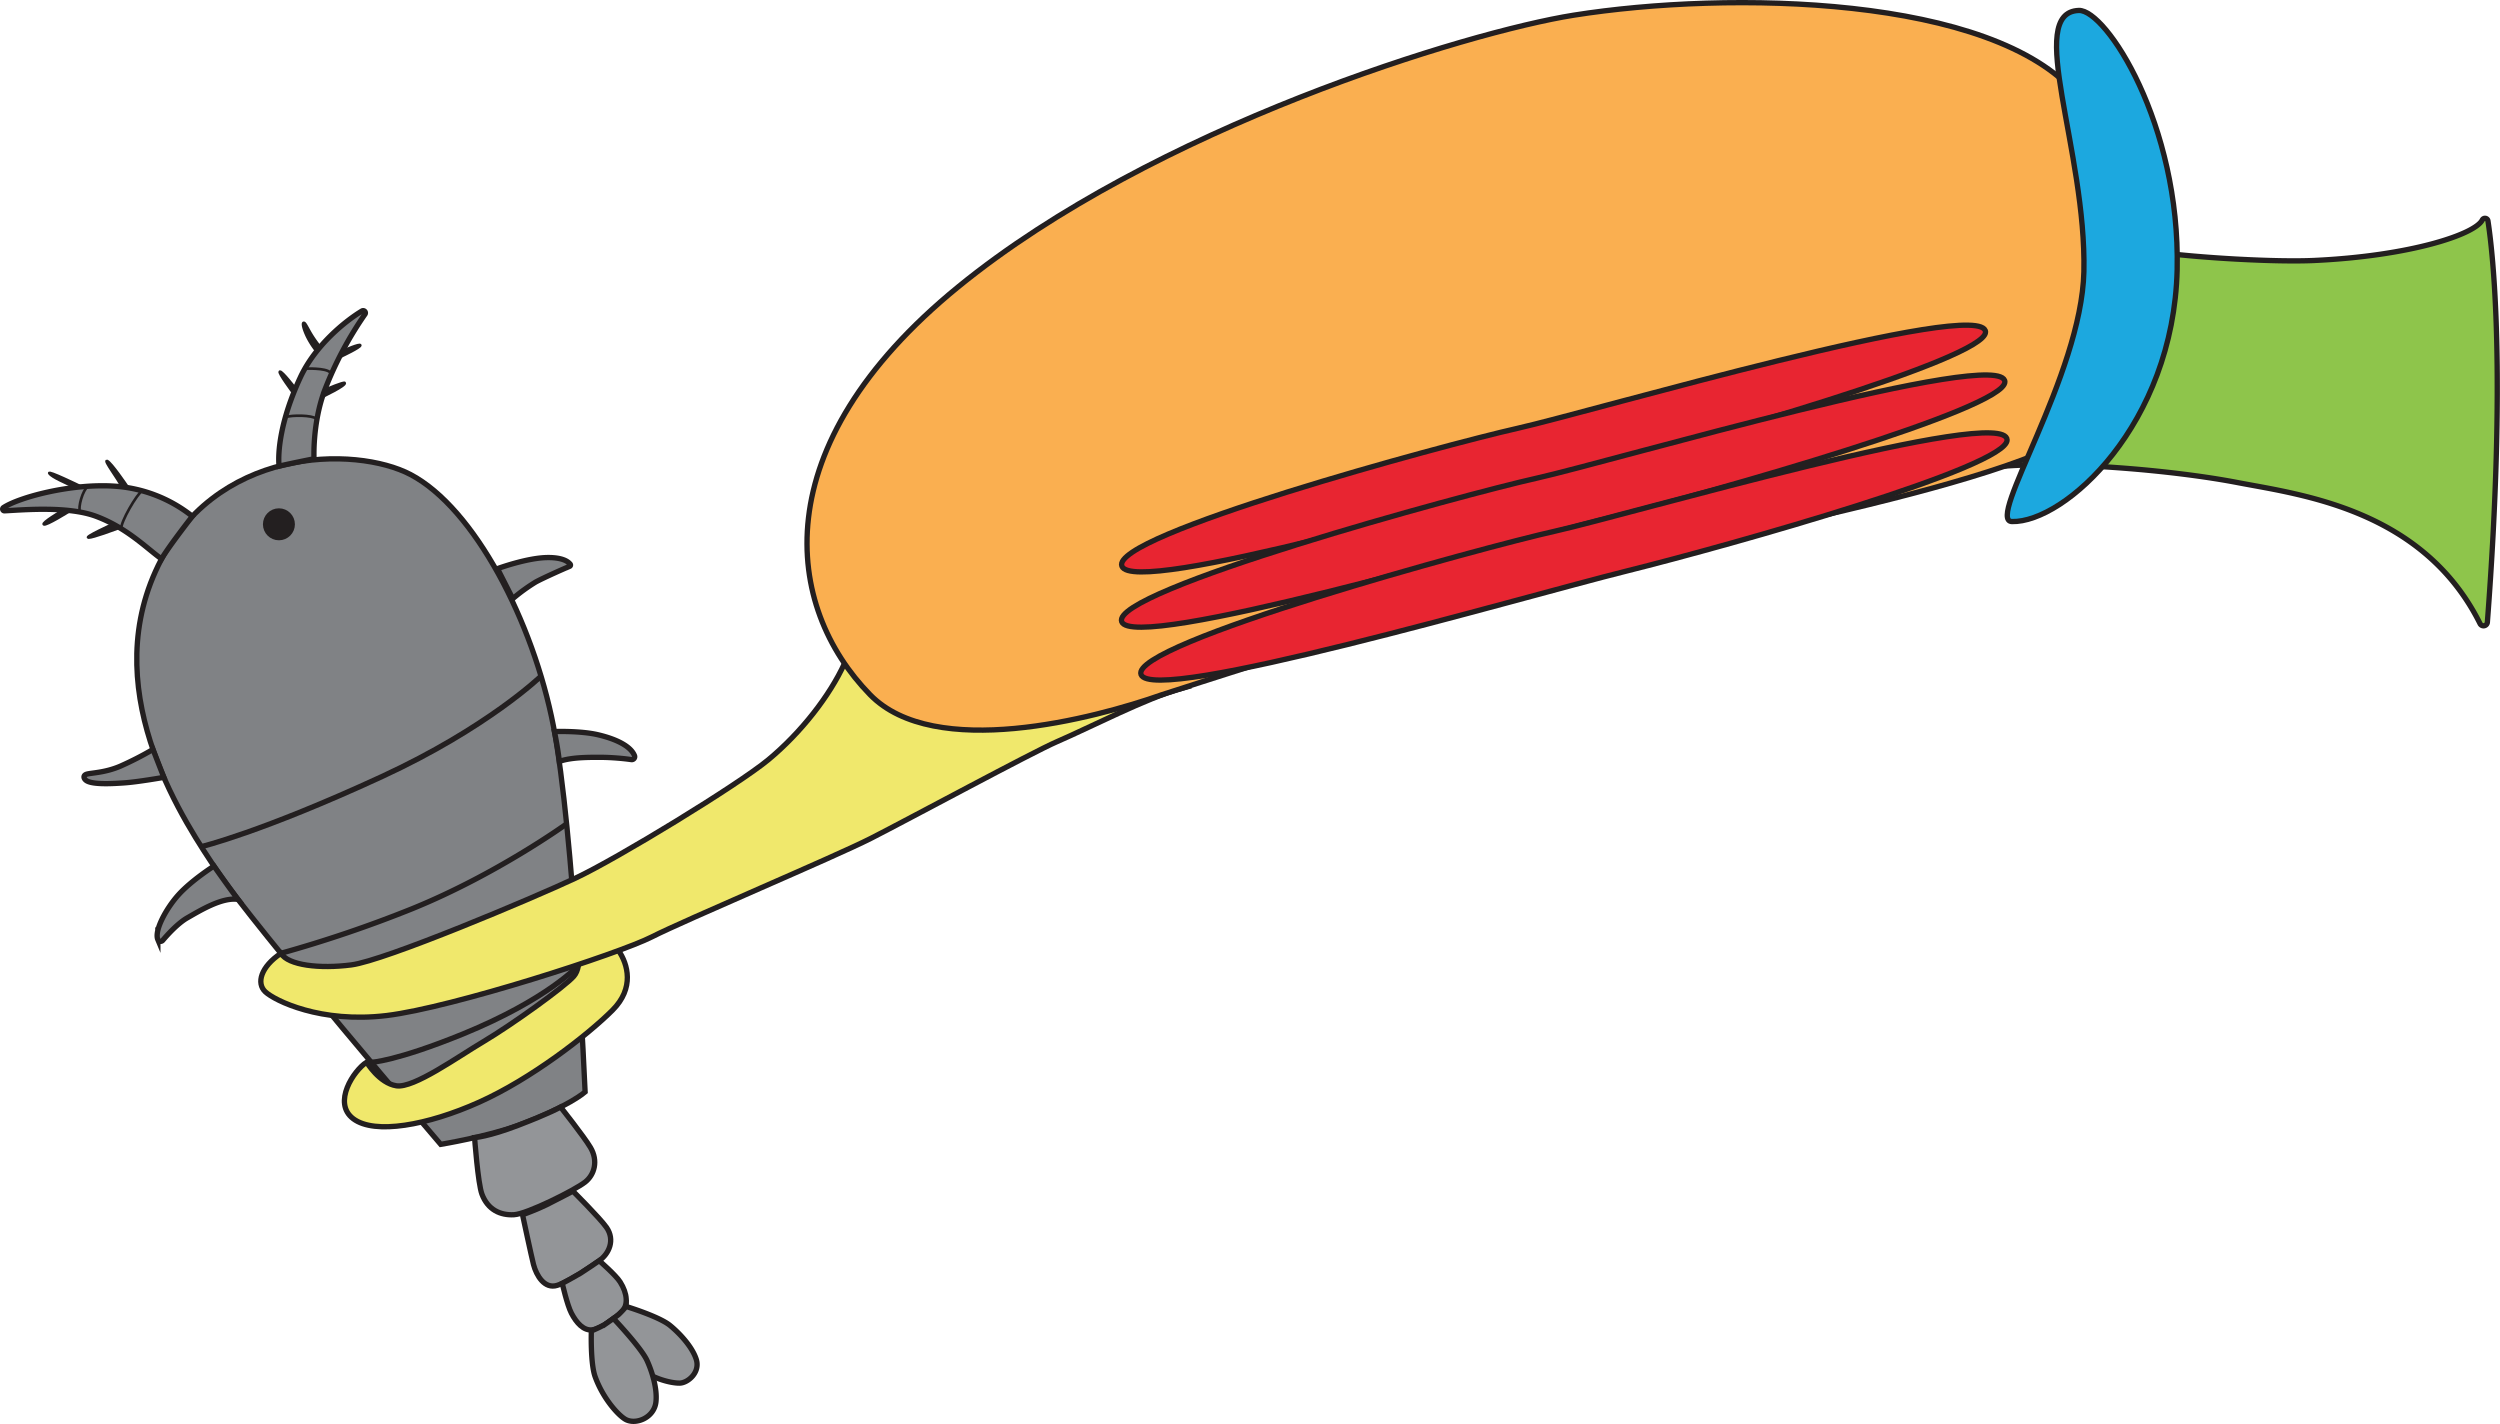 <svg xmlns="http://www.w3.org/2000/svg" viewBox="0 0 938.15 534.36"><defs><style>.cls-1{fill:#808285;}.cls-1,.cls-10,.cls-11,.cls-2,.cls-3,.cls-4,.cls-5,.cls-6,.cls-7,.cls-8,.cls-9{stroke:#231f20;stroke-miterlimit:10;}.cls-1,.cls-10,.cls-11,.cls-2,.cls-3,.cls-4,.cls-7,.cls-8,.cls-9{stroke-width:2px;}.cls-2{fill:#939598;}.cls-3,.cls-6{fill:none;}.cls-4,.cls-5{fill:#231f20;}.cls-7{fill:#8ec54b;}.cls-8{fill:#f0e86c;}.cls-9{fill:#faaf50;}.cls-10{fill:#1ca8df;}.cls-11{fill:#e82531;}</style></defs><title>Asset 1</title><g id="Layer_2" data-name="Layer 2"><g id="Tentilla-01"><g id="Copepod-01"><path id="main-bod" class="cls-1" d="M219.57,409.77s-4.23-97.93-11.9-137.35c-7.59-39.05-29.58-81.67-53.58-94.33-20.51-10.83-74.42-11-95.75,36.33s11.72,95.25,23.33,112.67c13.41,20.12,83.72,102.34,83.72,102.34s17.59-2.91,29.08-7.14C213.34,415.34,219.57,409.77,219.57,409.77Z"/><path class="cls-2" d="M178.09,426.9s1.26,17.21,2.75,21.19c2.25,6,7,8,12,7.75s22.94-9.28,26.73-12.25c3.5-2.75,5-7.94,2-13-2.45-4.14-11.21-15.15-11.21-15.15s-3.63,2.14-15.91,6.85C183.17,426.61,178.09,426.9,178.09,426.9Z"/><path class="cls-2" d="M196.09,455.86s3.4,15.91,4.11,18.65c1.08,4.13,4.14,9.33,8.89,7.83s13.07-7.39,15.75-9.25c3.69-2.57,6.06-7.75,2.75-12.5C225.06,457,215,447,215,447s-6.31,3.31-9.81,5.06S196.09,455.86,196.09,455.86Z"/><path class="cls-2" d="M211,481.6s1.81,8.06,3.42,11.17c1.88,3.63,4.63,6.75,7.94,6.25s9-4.81,10.94-6.75c2.5-2.5,2.18-6.81-.57-11.18-1.61-2.57-7.87-8-7.87-8s-5.19,3.58-7,4.69S211,481.6,211,481.6Z"/><path class="cls-2" d="M227.91,496.46s5.4,10.91,9.23,14.67c6.51,6.39,15.2,8,18,7.89,3.06-.12,7.69-4.06,6.13-8.93s-6.52-10-9.82-12.69c-4.1-3.38-16.48-7.13-16.48-7.13a38,38,0,0,1-2.87,3.06C231.26,494,227.91,496.46,227.91,496.46Z"/><path class="cls-2" d="M221.91,499.45s-.41,12.15,1.43,17.2c3.11,8.57,9.11,14.89,11.64,16.12,3.86,1.88,10.48-.81,11.16-6.63.6-5.09-1.58-11.81-3.38-15.68-2.24-4.82-12.57-15.7-12.57-15.7s-2.53,1.79-3.37,2.37A53.16,53.16,0,0,1,221.91,499.45Z"/><g id="stripes"><path class="cls-3" d="M203,253.74s-20,19.35-59.69,37.68c-45.48,21-67.81,26.3-67.81,26.3"/><path class="cls-3" d="M212.63,309.16S186.45,328.09,154.7,341a469.72,469.72,0,0,1-49.28,16.73"/><path class="cls-3" d="M216.93,362.38S205.52,375,173.76,388c-25.31,10.31-34.48,10.65-34.48,10.65"/></g><g id="Side-spikes"><path class="cls-1" d="M80.29,325S71.91,330.32,67,335.75c-4.66,5.17-9.17,13.5-7.77,16.85a1.09,1.09,0,0,0,1.83.28c1.6-1.9,5.61-6.39,9.25-8.46,4.69-2.67,13-7.81,19-6.91C86.23,333.46,80.29,325,80.29,325Z"/><path class="cls-1" d="M61.49,291.71s-9.86,1.75-15,2.08c-2.95.19-11,.8-13.81-.7-1.24-.66-1.66-2-.34-2.51,1.7-.61,6.84-.49,12.83-3.07a119.82,119.82,0,0,0,12.24-6.28Z"/><path class="cls-1" d="M208.07,274.53s9.64-.38,16.43,1.22c7.19,1.7,12.3,4.45,13.61,7.84a1.09,1.09,0,0,1-1.14,1.46,92.66,92.66,0,0,0-10.78-.85c-4.27,0-11.49-.17-16.29,1.53C209.33,280.67,208.07,274.53,208.07,274.53Z"/><path class="cls-1" d="M192.42,224.66a67.26,67.26,0,0,1,8.66-6.28c3-1.62,10.61-5,12.69-5.86a.52.52,0,0,0,.2-.8c-.68-.89-2.69-2.51-8.28-2.49-7.7,0-19,4.16-19,4.16Z"/></g><circle class="cls-4" cx="104.67" cy="196.75" r="5"/><path id="Antenna_Left" class="cls-1" d="M72.18,193.74a52.45,52.45,0,0,0-29.51-11.32c-16.28-1-35.52,4.2-41.37,8.06a.66.66,0,0,0,.39,1.21c6.79-.34,23.81-1.87,34.32,2.05,11.66,4.35,19,12,24.6,16C63.48,204.85,72.18,193.74,72.18,193.74Z"/><path class="cls-5" d="M47.59,182.28s-5.88-8.7-7.38-9.28,4.38,7.16,5.25,9.28Z"/><path class="cls-5" d="M30,182.37s-12.32-6-11.49-4.75c1.14,1.65,6.75,3.74,8.13,4.66Z"/><path class="cls-5" d="M43.78,198.46s-9.08,3.39-10.57,3.29c-1.8-.12,9-5,9-5Z"/><path class="cls-5" d="M25.79,192s-8.47,5.32-9.35,4.78,6.63-5,6.63-5Z"/><path class="cls-5" d="M120.94,148.92s9-4.23,8.42-5.21c-.27-.5-7,2.38-7,2.38Z"/><path class="cls-5" d="M128.4,133.59s6.81-3.19,6.81-4-6.37,2-6.37,2Z"/><path class="cls-5" d="M120.14,130.17a42.79,42.79,0,0,1-3.68-5.29c-1.55-2.74-2-3.79-2.5-3.73s-.28,1.93,1.32,5.24a30.53,30.53,0,0,0,3.56,5.51Z"/><path class="cls-5" d="M110.84,145.75s-5-6.54-5.81-6.29,5,8,5,8Z"/><path id="Antenna_Right" class="cls-1" d="M117.84,172.17s-.67-13.25,4-25.73a135.35,135.35,0,0,1,15.11-28.5.85.85,0,0,0-1.13-1.23c-6.12,3.68-17.43,12.71-23.1,24.88-7.57,16.25-8.5,28.15-8,33.33C110.83,173.53,117.84,172.17,117.84,172.17Z"/><path class="cls-6" d="M114.84,138.34s7.31-.32,9,1.37"/><path class="cls-6" d="M107.06,156.53c2.65-.82,10-.76,11.53.56"/><path class="cls-6" d="M53.5,184c-2.25,1.52-8.2,11.82-8,14.38"/><path class="cls-6" d="M33,182.46c-2,1.59-3.75,7.76-3,9.69"/></g><path id="pedicle" class="cls-7" d="M868.34,97.75c-14.05.65-42.81-.89-60.67-3.33-13.62-1.86-6-11.33-17.33-2.67s-23.93,33.81-31,42.67S731.93,165.87,727,172.75s-5,4.51,25.35,2.16c22.89-1.77,62.65,1.44,87.32,6.18,23.77,4.56,69.59,10,91,52.95a1.45,1.45,0,0,0,2.74-.53c7.13-93.56,2.14-138.13.22-150.63a1.13,1.13,0,0,0-2.13-.33C928.76,88,904.34,96.09,868.34,97.75Z"/><path id="TF-2" class="cls-8" d="M137.59,398.59c-4.75,3-13,15.25-5,21.25s27.75,2.5,47.25-6.25,40.63-25.14,50-34.5c8.34-8.34,5.78-17.29,2.26-22.39s-9.26-6.36-12.51-5.11-.75,10.75-4.25,14.75-23.27,18.21-33.87,24.5c-9.63,5.7-26.21,17.62-32.71,16.62S137.59,398.59,137.59,398.59Z"/><path id="TF-1" class="cls-8" d="M368.34,254.09c-17.94-1.46-45.88-17.19-51.44-5.1s-16.17,25.81-28.56,36.1c-11.37,9.42-56.5,37-72.5,44.5s-71.38,30.87-84,32.5c-11.91,1.53-23.67.17-26.42-4.33-7.5,5-9.33,11.2-5.83,14.45s20.75,11.88,45.5,8.88,87.25-23.25,99.5-29.5,68.5-30,82.25-37,60.82-32.4,69.75-36.25c12.63-5.45,33.65-16.4,46.75-20C429.36,255.16,382.7,255.25,368.34,254.09Z"/><path id="cnidoband" class="cls-9" d="M436,260.7c-25.5,9-85.33,24.76-109.49,0-32.15-32.95-40.5-93,33-153S551,12,590.47,5.71c58.53-9.29,157.5-7.5,189,30s28.5,97.5,7.5,121.5-158.77,46.88-210,60C547,224.88,436,260.7,436,260.7Z"/><path id="involucrum" class="cls-10" d="M780.11,3.92C759.79,4.61,783,56.49,782,102c-.92,39-37,93.48-27,93.72,19.79.47,60.6-36.35,62-94.54C818.21,46.55,790.3,3.58,780.11,3.92Z"/><path id="HeteronemeC" class="cls-11" d="M745.09,124.58c.27,10.14-108.76,41.12-149.12,51.19S425.41,224,421,212.46,541.66,167,569.48,160.73,744.72,111.19,745.09,124.58Z"/><path id="HeteronemeB" class="cls-11" d="M752.35,143.28c.27,10.13-108.75,41.12-149.12,51.19S425.3,244.84,420.93,233.3s128-47.66,155.81-53.88S752,129.89,752.35,143.28Z"/><path id="HeteronemeA" class="cls-11" d="M753.18,165.09c.27,10.13-102.55,39.16-142.92,49.23s-177.7,50.37-182.07,38.83S556,205.49,583.77,199.27,752.82,151.7,753.18,165.09Z"/></g></g></svg>